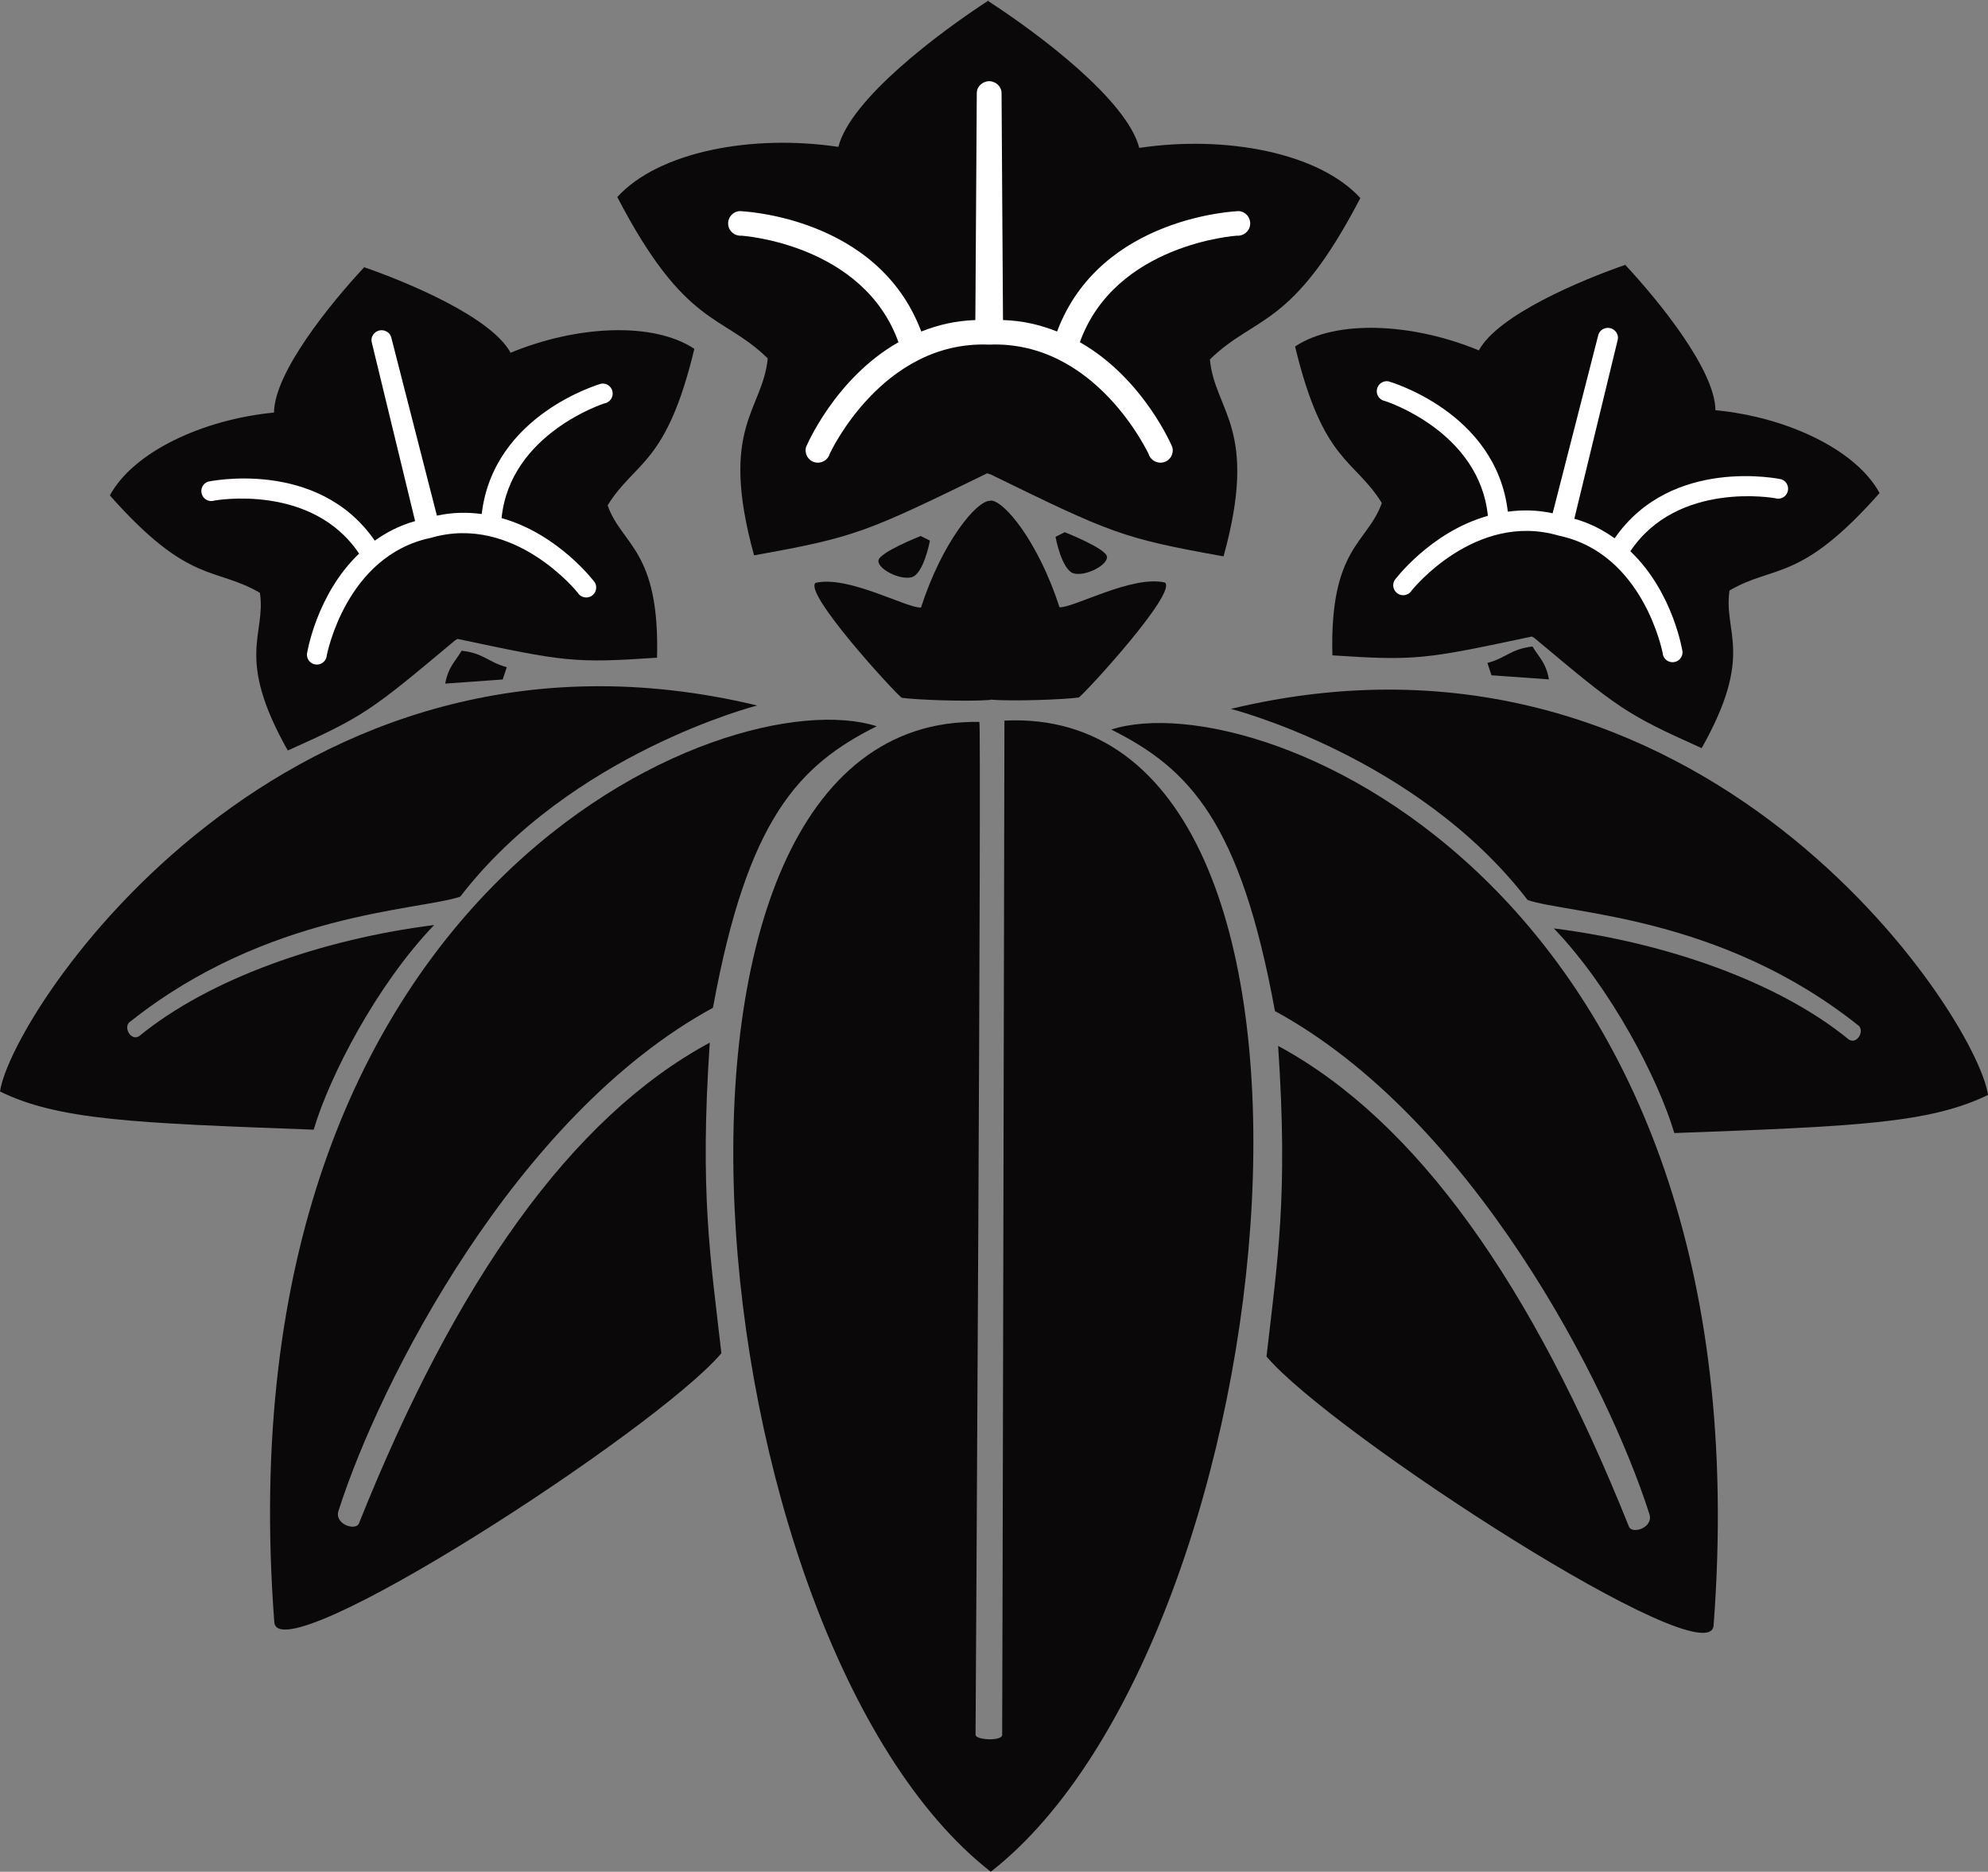 <?xml version="1.0" encoding="iso-8859-1"?>
<!-- Generator: Adobe Illustrator 11 Build 196, SVG Export Plug-In . SVG Version: 6.0.0 Build 78)  -->
<!DOCTYPE svg PUBLIC "-//W3C//DTD SVG 1.0//EN"    "http://www.w3.org/TR/2001/REC-SVG-20010904/DTD/svg10.dtd">
<svg  xmlns="http://www.w3.org/2000/svg" xmlns:xlink="http://www.w3.org/1999/xlink" xmlns:a="http://ns.adobe.com/AdobeSVGViewerExtensions/3.0/"
	 width="193.43" height="182.11" viewBox="0 0 193.43 182.11" style="overflow:visible;enable-background:new 0 0 193.43 182.11"
	 xml:space="preserve">
	<rect x="0" y="0" width="193.43" height="182.11" fill="#808080" stroke="none"/>
	<g id="Pfade">
		<g>
			<path style="fill:#0A0809;" d="M95.29,70.24c-36.01-0.65-27.88,89.24,1.11,111.87c29.18-22.77,38.12-113.79,1.33-112
				c0,0-0.2,98.23-0.22,98.69c-0.03,0.62-2.57,0.51-2.59-0.02C94.92,168.79,95.51,70.24,95.29,70.24z"/>
			<path style="fill-rule:evenodd;clip-rule:evenodd;fill:#0A0809;" d="M150.71,66.1c-1.86-0.13-3.73-0.27-5.59-0.4c-0.13-0.4-0.27-0.8-0.4-1.2c1.86-0.49,2.22-1.34,4.39-1.6
				C149.81,64.06,150.41,64.45,150.71,66.1z"/>
			<g>
				<path style="fill-rule:evenodd;clip-rule:evenodd;fill:#0A0809;" d="M108.12,70.98c14.65-4.68,64.04,15.73,58.61,87.17c-0.39,5.13-37.18-18.69-43.5-26.17
					c1.06-9.32,2.12-15.53,1.13-30.22c13.53,7.32,24.74,23.3,34.12,46.74c0.28,0.84,2.45,0.13,2-1.2
					c-4.01-12.57-17.22-38.48-36.43-48.93C120.7,80.01,115.75,74.79,108.12,70.98z"/>
				<path style="fill-rule:evenodd;clip-rule:evenodd;fill:#0A0809;" d="M119.76,68.97c45.78-11.01,72.53,29.74,73.67,37.56c-5.7,2.77-12.92,3.06-30.52,3.71
					c-1.55-5.22-6.12-14.07-11.72-19.91c10.98,1.39,21.89,5.23,28.71,10.82c0.84,0.51,1.63-1,0.81-1.46
					c-13.36-10.59-28.03-10.76-32.07-12.12C137.89,73.58,119.76,68.97,119.76,68.97z"/>
			</g>
			<path style="fill-rule:evenodd;clip-rule:evenodd;fill:#0A0809;" d="M85.47,54.54c0.07-0.8,4.11-2.39,4.11-2.39l0.9,0.45c0,0-0.6,3.29-1.81,3.57
				C87.46,56.44,85.39,55.33,85.47,54.54z"/>
			<path style="fill-rule:evenodd;clip-rule:evenodd;fill:#0A0809;" d="M96.39,68.07c2.17,0.18,7.16-0.01,8.58-0.21c0.83-0.65,9.57-10.19,8.38-11.18
				c-3.17-0.76-8.91,2.49-10.26,2.4c-2.08-6.41-5.42-10.42-6.71-10.38l-0.06,0.03c-1.28-0.04-4.63,3.97-6.71,10.38
				c-1.35,0.09-7.09-3.16-10.26-2.4c-1.18,0.99,7.55,10.52,8.38,11.18c1.42,0.2,6.41,0.39,8.58,0.21L96.39,68.07z"/>
			<path style="fill-rule:evenodd;clip-rule:evenodd;fill:#0A0809;" d="M107.71,54.17c-0.07-0.8-4.11-2.39-4.11-2.39l-0.9,0.45c0,0,0.6,3.29,1.81,3.57
				C105.71,56.07,107.78,54.96,107.71,54.17z"/>
			<g>
				<path style="fill-rule:evenodd;clip-rule:evenodd;fill:#0A0809;" d="M85.3,70.66c-14.65-4.68-64.04,15.73-58.61,87.17c0.39,5.13,37.18-18.69,43.5-26.17
					c-1.06-9.31-2.12-15.53-1.13-30.22c-13.53,7.31-24.75,23.3-34.12,46.74c-0.28,0.83-2.45,0.13-2-1.2
					c4.01-12.57,17.23-38.48,36.43-48.93C72.72,79.69,77.68,74.47,85.3,70.66z"/>
				<path style="fill-rule:evenodd;clip-rule:evenodd;fill:#0A0809;" d="M73.67,68.64C27.89,57.63,1.14,98.38,0,106.2c5.7,2.77,12.92,3.06,30.52,3.71
					c1.55-5.22,6.12-14.07,11.72-19.91c-10.98,1.39-21.89,5.23-28.71,10.82c-0.83,0.51-1.63-1-0.81-1.46
					C26.07,88.77,40.74,88.6,44.78,87.24C55.54,73.26,73.67,68.64,73.67,68.64z"/>
			</g>
			<path style="fill-rule:evenodd;clip-rule:evenodd;fill:#0A0809;" d="M44.92,63.31c2.18,0.25,2.53,1.1,4.39,1.6c-0.13,0.4-0.27,0.8-0.4,1.2c-1.86,0.13-3.73,0.27-5.59,0.4
				C43.63,64.86,44.23,64.46,44.92,63.31z"/>
			<path style="fill-rule:evenodd;clip-rule:evenodd;fill:#0A0809;" d="M96.05,46.05c-11.78,5.74-12.79,6.21-22.68,7.98c-3.46-12.51,0.84-14.06,1.33-19.16
				c-4.5-4.39-7.99-2.93-14.64-15.7c4.02-4.4,13.06-6.14,21.51-4.88C82.77,9.62,91.34,3.19,96.26,0l-0.1,0.11
				c4.92,3.19,13.49,9.62,14.69,14.28c8.45-1.26,17.49,0.48,21.51,4.88c-6.65,12.77-10.14,11.32-14.64,15.7
				c0.49,5.11,4.79,6.65,1.33,19.16c-9.89-1.77-10.9-2.23-22.68-7.98L96.05,46.05z"/>
			<path style="fill-rule:evenodd;clip-rule:evenodd;fill:#FFFFFF;" d="M96.23,33.53c-10.42-0.43-15.5,10.62-15.5,10.62c-0.18,0.64-0.85,1-1.48,0.82l0,0
				c-0.64-0.18-1-0.85-0.82-1.48c0,0,2.77-6.65,8.98-10.19l0.02,0.02c-3.44-9.63-15.29-10.39-15.29-10.39
				c-0.66,0.05-1.24-0.44-1.29-1.1l0,0c-0.05-0.66,0.44-1.24,1.1-1.29c0,0,13.45,0.41,17.69,11.72l0.01-0.01
				c1.61-0.63,3.26-1.04,5.25-1.11l0.14-22.08c0-0.65,0.57-1.16,1.22-1.16l0,0h-0.03l0,0c0.65,0,1.22,0.51,1.22,1.16l0.14,22.08
				c1.99,0.06,3.64,0.48,5.25,1.11l0.01,0.01c4.24-11.3,17.69-11.72,17.69-11.72c0.66,0.05,1.15,0.63,1.1,1.29l0,0
				c-0.05,0.66-0.63,1.15-1.29,1.1c0,0-11.85,0.76-15.29,10.39l0.02-0.02c6.21,3.54,8.98,10.19,8.98,10.19
				c0.18,0.64-0.18,1.3-0.82,1.48l0,0c-0.64,0.18-1.3-0.18-1.49-0.82C111.73,44.15,106.65,33.1,96.23,33.53z"/>
			<path style="fill-rule:evenodd;clip-rule:evenodd;fill:#0A0809;" d="M149.05,61.93c-10.39,2.21-11.28,2.37-19.41,1.83c-0.27-10.52,3.42-10.89,4.81-14.82
				c-2.68-4.33-5.71-3.87-8.44-15.23c4.03-2.67,11.48-2.27,17.88,0.38c1.86-3.43,9.86-6.81,14.36-8.36l-0.1,0.06
				c3.25,3.48,8.73,10.22,8.76,14.12c6.9,0.66,13.66,3.81,15.97,8.06c-7.74,8.75-10.2,6.92-14.6,9.48
				c-0.62,4.11,2.46,6.17-2.71,15.34c-7.43-3.33-8.14-3.9-16.28-10.72L149.05,61.93z"/>
			<path style="fill-rule:evenodd;clip-rule:evenodd;fill:#FFFFFF;" d="M151.65,52.11c-8.12-2.38-14.28,5.32-14.28,5.32c-0.27,0.46-0.86,0.62-1.33,0.35l0,0
				c-0.46-0.27-0.62-0.86-0.35-1.33c0,0,3.48-4.69,9.07-6.26l0.01,0.01c-0.82-8.26-10-11.18-10-11.18c-0.53-0.09-0.89-0.59-0.8-1.12
				l0,0c0.09-0.53,0.59-0.89,1.12-0.8c0,0,10.5,2.96,11.62,12.69l0.01-0.01c1.39-0.18,2.77-0.18,4.35,0.16l4.44-17.34
				c0.13-0.51,0.68-0.8,1.18-0.67l0,0l-0.02-0.01l0,0c0.51,0.13,0.86,0.64,0.73,1.15l-4.22,17.4c1.56,0.44,2.77,1.09,3.92,1.9
				l0,0.01c5.55-8.06,16.22-5.75,16.22-5.75c0.51,0.17,0.78,0.72,0.61,1.23l0,0c-0.17,0.51-0.72,0.78-1.23,0.61
				c0,0-9.48-1.73-14.08,5.18l0.02-0.01c4.2,4.01,5.07,9.78,5.07,9.78c0.02,0.54-0.4,0.99-0.93,1.01l0,0
				c-0.54,0.02-0.99-0.4-1.01-0.93C161.76,63.51,159.93,53.83,151.65,52.11z"/>
			<path style="fill-rule:evenodd;clip-rule:evenodd;fill:#0A0809;" d="M44.52,62.16c10.39,2.21,11.28,2.38,19.41,1.83c0.27-10.52-3.42-10.9-4.81-14.82
				c2.68-4.34,5.71-3.87,8.44-15.23c-4.03-2.67-11.48-2.27-17.88,0.38c-1.86-3.43-9.86-6.81-14.36-8.36l0.1,0.06
				c-3.25,3.48-8.73,10.22-8.76,14.12c-6.9,0.66-13.67,3.81-15.97,8.06c7.74,8.75,10.2,6.91,14.6,9.48
				c0.62,4.11-2.46,6.17,2.71,15.34c7.44-3.33,8.14-3.9,16.28-10.72L44.52,62.16z"/>
			<path style="fill-rule:evenodd;clip-rule:evenodd;fill:#FFFFFF;" d="M41.92,52.33c8.12-2.38,14.28,5.32,14.28,5.32c0.27,0.46,0.86,0.62,1.33,0.35l0,0
				c0.46-0.27,0.62-0.87,0.35-1.33c0,0-3.48-4.69-9.07-6.26l-0.01,0.02c0.82-8.26,10-11.18,10-11.18c0.53-0.09,0.89-0.59,0.8-1.12
				l0,0c-0.09-0.53-0.58-0.89-1.11-0.8c0,0-10.5,2.96-11.62,12.69l-0.01-0.01c-1.39-0.18-2.77-0.18-4.35,0.16l-4.44-17.34
				c-0.13-0.51-0.68-0.8-1.19-0.67l0,0l0.02-0.01l0,0c-0.51,0.13-0.86,0.64-0.73,1.15l4.22,17.4c-1.56,0.44-2.77,1.09-3.92,1.9
				l0,0.01c-5.55-8.06-16.22-5.75-16.22-5.75c-0.51,0.17-0.78,0.72-0.61,1.23l0,0c0.17,0.51,0.72,0.78,1.23,0.61
				c0,0,9.48-1.73,14.08,5.18l-0.02-0.01c-4.19,4.01-5.07,9.78-5.07,9.78c-0.02,0.54,0.4,0.99,0.93,1.01l0,0
				c0.54,0.02,0.99-0.4,1.01-0.93C31.81,63.73,33.64,54.05,41.92,52.33z"/>
		</g>
	</g>
</svg>
